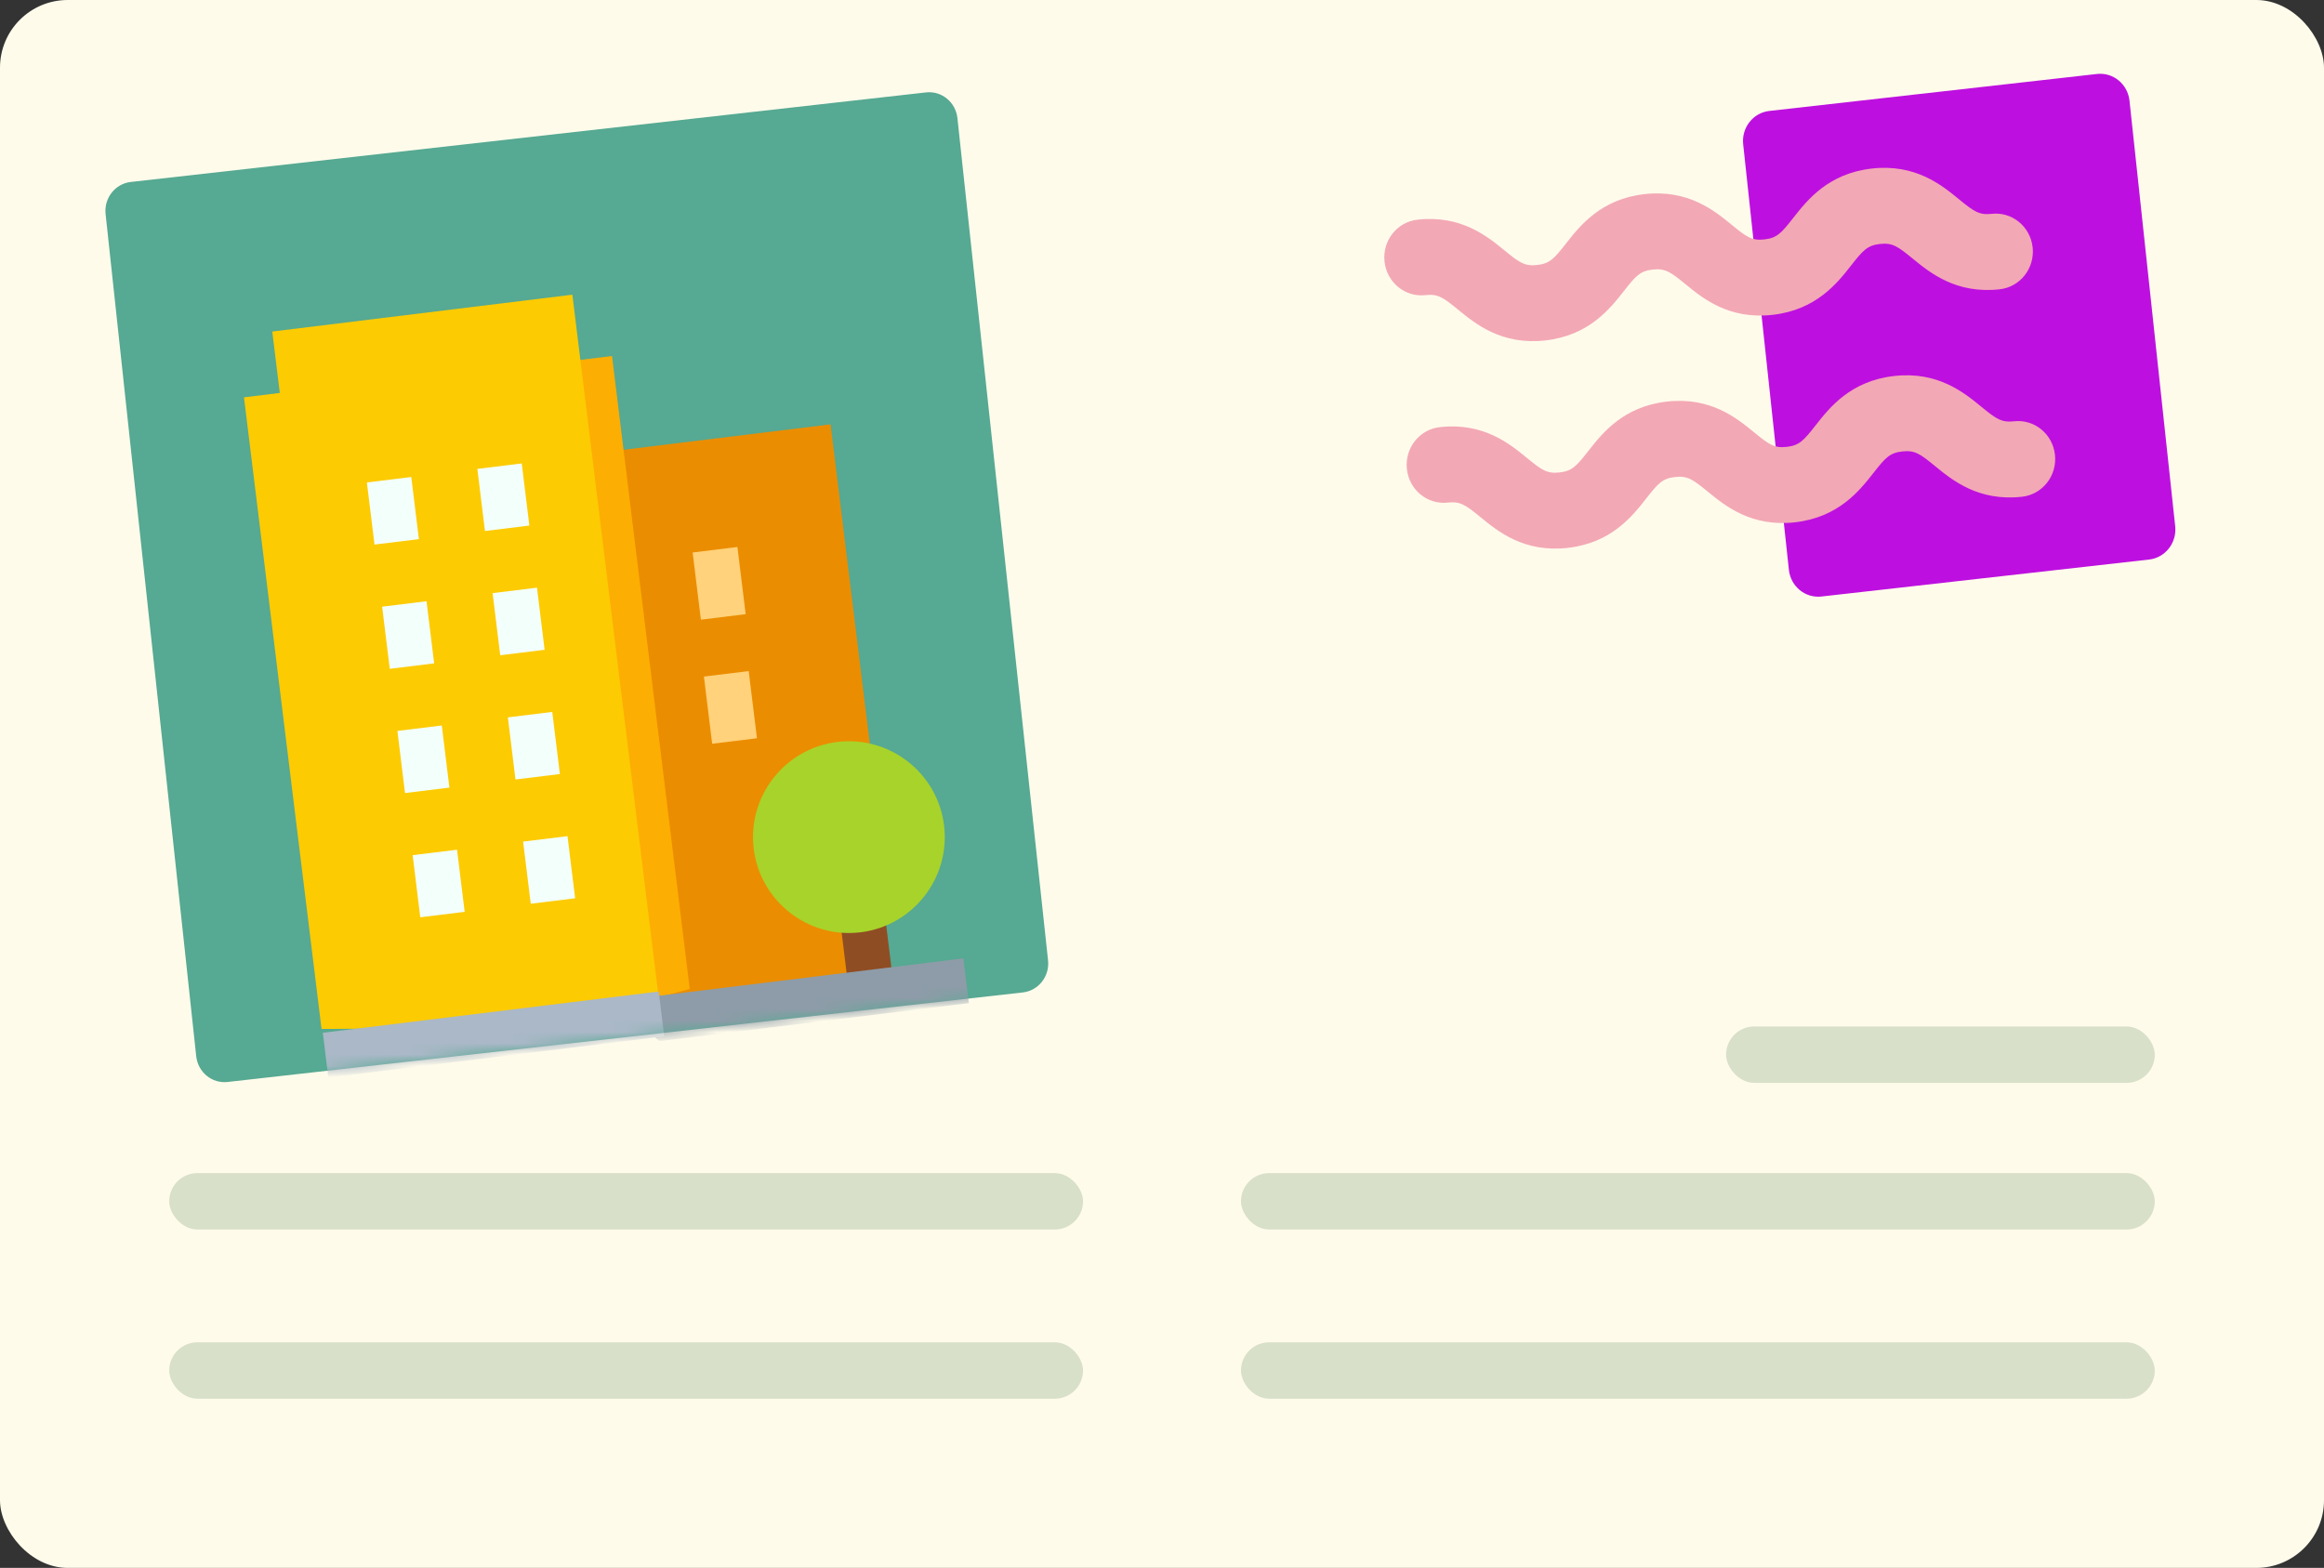 <?xml version="1.0" encoding="UTF-8"?>
<svg width="206px" height="139px" viewBox="0 0 206 139" version="1.1" xmlns="http://www.w3.org/2000/svg" xmlns:xlink="http://www.w3.org/1999/xlink">
    <rect x="0" y="0" width="206" height="139" fill="#333333" stroke="none"/>
    <!-- Generator: Sketch 52.4 (67378) - http://www.bohemiancoding.com/sketch -->
    <title>Postcard</title>
    <desc>Created with Sketch.</desc>
    <defs>
        <path d="M90.67,87.982 L20.174,95.921 C18.79,96.077 17.545,95.056 17.393,93.641 L9.36,18.977 C9.207,17.562 10.206,16.288 11.589,16.132 L82.085,8.192 C83.468,8.036 84.714,9.058 84.866,10.473 L92.899,85.136 C93.051,86.552 92.053,87.826 90.67,87.982 Z" id="path-1"></path>
    </defs>
    <g id="Page-1" stroke="none" stroke-width="1" fill="none" fill-rule="evenodd">
        <g id="Postcard">
            <g id="postcard-(1)">
                <rect id="Rectangle" fill="#FFFBEB" x="0" y="0" width="206" height="139" rx="6"></rect>
                <mask id="mask-2" fill="white">
                    <use xlink:href="#path-1"></use>
                </mask>
                <use id="Path" fill="#56A992" xlink:href="#path-1"></use>
                <g id="flat" mask="url(#mask-2)">
                    <g transform="translate(53.424, 59.342) rotate(-7) translate(-53.424, -59.342) translate(23.924, 25.342)">
                        <polygon id="Path" fill="#EB8D00" points="50.394 64.902 31.194 64.902 31.194 14.902 52.194 14.902 52.194 56.683 50.394 59.43"></polygon>
                        <polygon id="Path" fill="#FDAE02" points="33.706 6.527 30.421 6.527 27.706 28.484 30.421 63.527 33.706 63.06"></polygon>
                        <polygon id="Path" fill="#FDCB02" points="4.078 0.703 4.078 6.188 0.879 6.188 0.879 62.603 18.966 64.703 30.879 63.069 30.879 0.703"></polygon>
                        <g id="Group" stroke-width="1" fill="none" transform="translate(10.681, 14.935)">
                            <polygon id="Path" fill="#F3FFFB" points="0.091 0.07 4.055 0.07 4.055 5.618 0.091 5.618"></polygon>
                            <polygon id="Path" fill="#F3FFFB" points="9.956 0.07 13.92 0.07 13.92 5.618 9.956 5.618"></polygon>
                            <polygon id="Path" fill="#F3FFFB" points="0.091 11.166 4.055 11.166 4.055 16.715 0.091 16.715"></polygon>
                            <polygon id="Path" fill="#F3FFFB" points="9.956 11.166 13.92 11.166 13.92 16.715 9.956 16.715"></polygon>
                            <polygon id="Path" fill="#F3FFFB" points="0.091 22.264 4.055 22.264 4.055 27.812 0.091 27.812"></polygon>
                            <polygon id="Path" fill="#F3FFFB" points="9.956 22.264 13.92 22.264 13.92 27.812 9.956 27.812"></polygon>
                            <polygon id="Path" fill="#F3FFFB" points="0.091 33.36 4.055 33.36 4.055 38.909 0.091 38.909"></polygon>
                            <polygon id="Path" fill="#F3FFFB" points="9.956 33.36 13.92 33.36 13.92 38.909 9.956 38.909"></polygon>
                        </g>
                        <polygon id="Path" fill="#FFD27B" points="38.675 24.687 42.675 24.687 42.675 30.687 38.675 30.687"></polygon>
                        <polygon id="Path" fill="#FFD27B" points="38.327 35.727 42.327 35.727 42.327 41.727 38.327 41.727"></polygon>
                        <polygon id="Path" fill="#8F4D24" points="47.678 56.033 51.678 56.033 51.678 66.033 47.678 66.033"></polygon>
                        <path d="M49.347,59.921 C44.661,59.921 40.847,56.108 40.847,51.421 C40.847,46.734 44.661,42.921 49.347,42.921 C54.034,42.921 57.847,46.734 57.847,51.421 C57.847,56.108 54.034,59.921 49.347,59.921 Z" id="Path" fill="#A8D32A"></path>
                        <polygon id="Path" fill="#8D9CA8" points="58.11 63.325 30.491 63.325 29.11 65.925 30.491 67.325 58.11 67.325"></polygon>
                        <polygon id="Path" fill="#AAB8C7" points="0.949 62.952 30.949 62.952 30.949 66.952 0.949 66.952"></polygon>
                    </g>
                </g>
                <path d="M190.5,49.605 L161.448,52.884 C160.014,53.046 158.724,51.985 158.567,50.516 L154.516,12.791 C154.358,11.321 155.393,9.998 156.826,9.836 L185.877,6.558 C187.311,6.396 188.601,7.456 188.759,8.926 L192.81,46.651 C192.968,48.12 191.933,49.443 190.5,49.605 Z" id="Path" fill="#BD10E0"></path>
                <g id="Group" transform="translate(122.312, 14.718)" fill="#F3A8B5">
                    <path d="M54.951,10.927 C51.079,11.363 48.758,9.46 47.221,8.2 C45.905,7.122 45.435,6.786 44.325,6.911 C43.214,7.036 42.827,7.468 41.773,8.813 C40.541,10.384 38.68,12.759 34.808,13.194 C30.936,13.63 28.614,11.727 27.078,10.467 C25.762,9.389 25.293,9.054 24.183,9.179 C23.073,9.304 22.686,9.735 21.632,11.081 C20.4,12.652 18.539,15.026 14.667,15.462 C10.795,15.897 8.474,13.995 6.937,12.735 C5.622,11.656 5.153,11.321 4.043,11.446 C2.237,11.649 0.612,10.317 0.413,8.47 C0.214,6.624 1.517,4.962 3.323,4.759 C7.195,4.323 9.516,6.226 11.053,7.486 C12.368,8.564 12.837,8.899 13.948,8.774 C15.058,8.649 15.444,8.218 16.499,6.872 C17.73,5.301 19.591,2.927 23.463,2.491 C27.335,2.055 29.657,3.959 31.193,5.218 C32.509,6.297 32.978,6.632 34.088,6.507 C35.199,6.382 35.586,5.95 36.64,4.604 C37.872,3.034 39.733,0.66 43.606,0.224 C47.478,-0.212 49.8,1.691 51.336,2.951 C52.652,4.029 53.121,4.364 54.232,4.239 C56.038,4.036 57.663,5.368 57.862,7.215 C58.06,9.062 56.757,10.724 54.951,10.927 Z" id="Path"></path>
                    <path d="M56.931,29.319 C53.059,29.755 50.737,27.852 49.201,26.593 C47.885,25.514 47.415,25.179 46.305,25.304 C45.194,25.429 44.807,25.861 43.753,27.206 C42.521,28.777 40.659,31.151 36.787,31.587 C32.916,32.022 30.594,30.119 29.057,28.86 C27.742,27.782 27.273,27.446 26.163,27.571 C25.053,27.696 24.666,28.127 23.612,29.473 C22.38,31.044 20.519,33.418 16.647,33.854 C12.775,34.29 10.454,32.387 8.917,31.127 C7.602,30.049 7.133,29.714 6.023,29.838 C4.217,30.042 2.592,28.709 2.393,26.863 C2.194,25.016 3.497,23.354 5.303,23.151 C9.174,22.715 11.496,24.618 13.033,25.878 C14.348,26.956 14.817,27.291 15.927,27.166 C17.038,27.041 17.424,26.61 18.478,25.265 C19.71,23.693 21.571,21.32 25.443,20.884 C29.315,20.448 31.637,22.351 33.173,23.61 C34.489,24.689 34.957,25.024 36.068,24.899 C37.178,24.774 37.565,24.342 38.62,22.997 C39.852,21.426 41.713,19.052 45.585,18.616 C49.458,18.18 51.779,20.083 53.316,21.343 C54.632,22.421 55.101,22.756 56.212,22.631 C58.018,22.428 59.643,23.76 59.841,25.607 C60.04,27.454 58.737,29.116 56.931,29.319 Z" id="Path"></path>
                </g>
                <rect id="Rectangle" fill="#D8E0C9" x="110" y="104" width="81" height="5" rx="2.5"></rect>
                <rect id="Rectangle" fill="#D8E0C9" x="153" y="91" width="38" height="5" rx="2.5"></rect>
                <rect id="Rectangle" fill="#D8E0C9" x="110" y="119" width="81" height="5" rx="2.5"></rect>
                <rect id="Rectangle" fill="#D8E0C9" x="15" y="104" width="81" height="5" rx="2.5"></rect>
                <rect id="Rectangle" fill="#D8E0C9" x="15" y="119" width="81" height="5" rx="2.5"></rect>
            </g>
        </g>
    </g>
</svg>